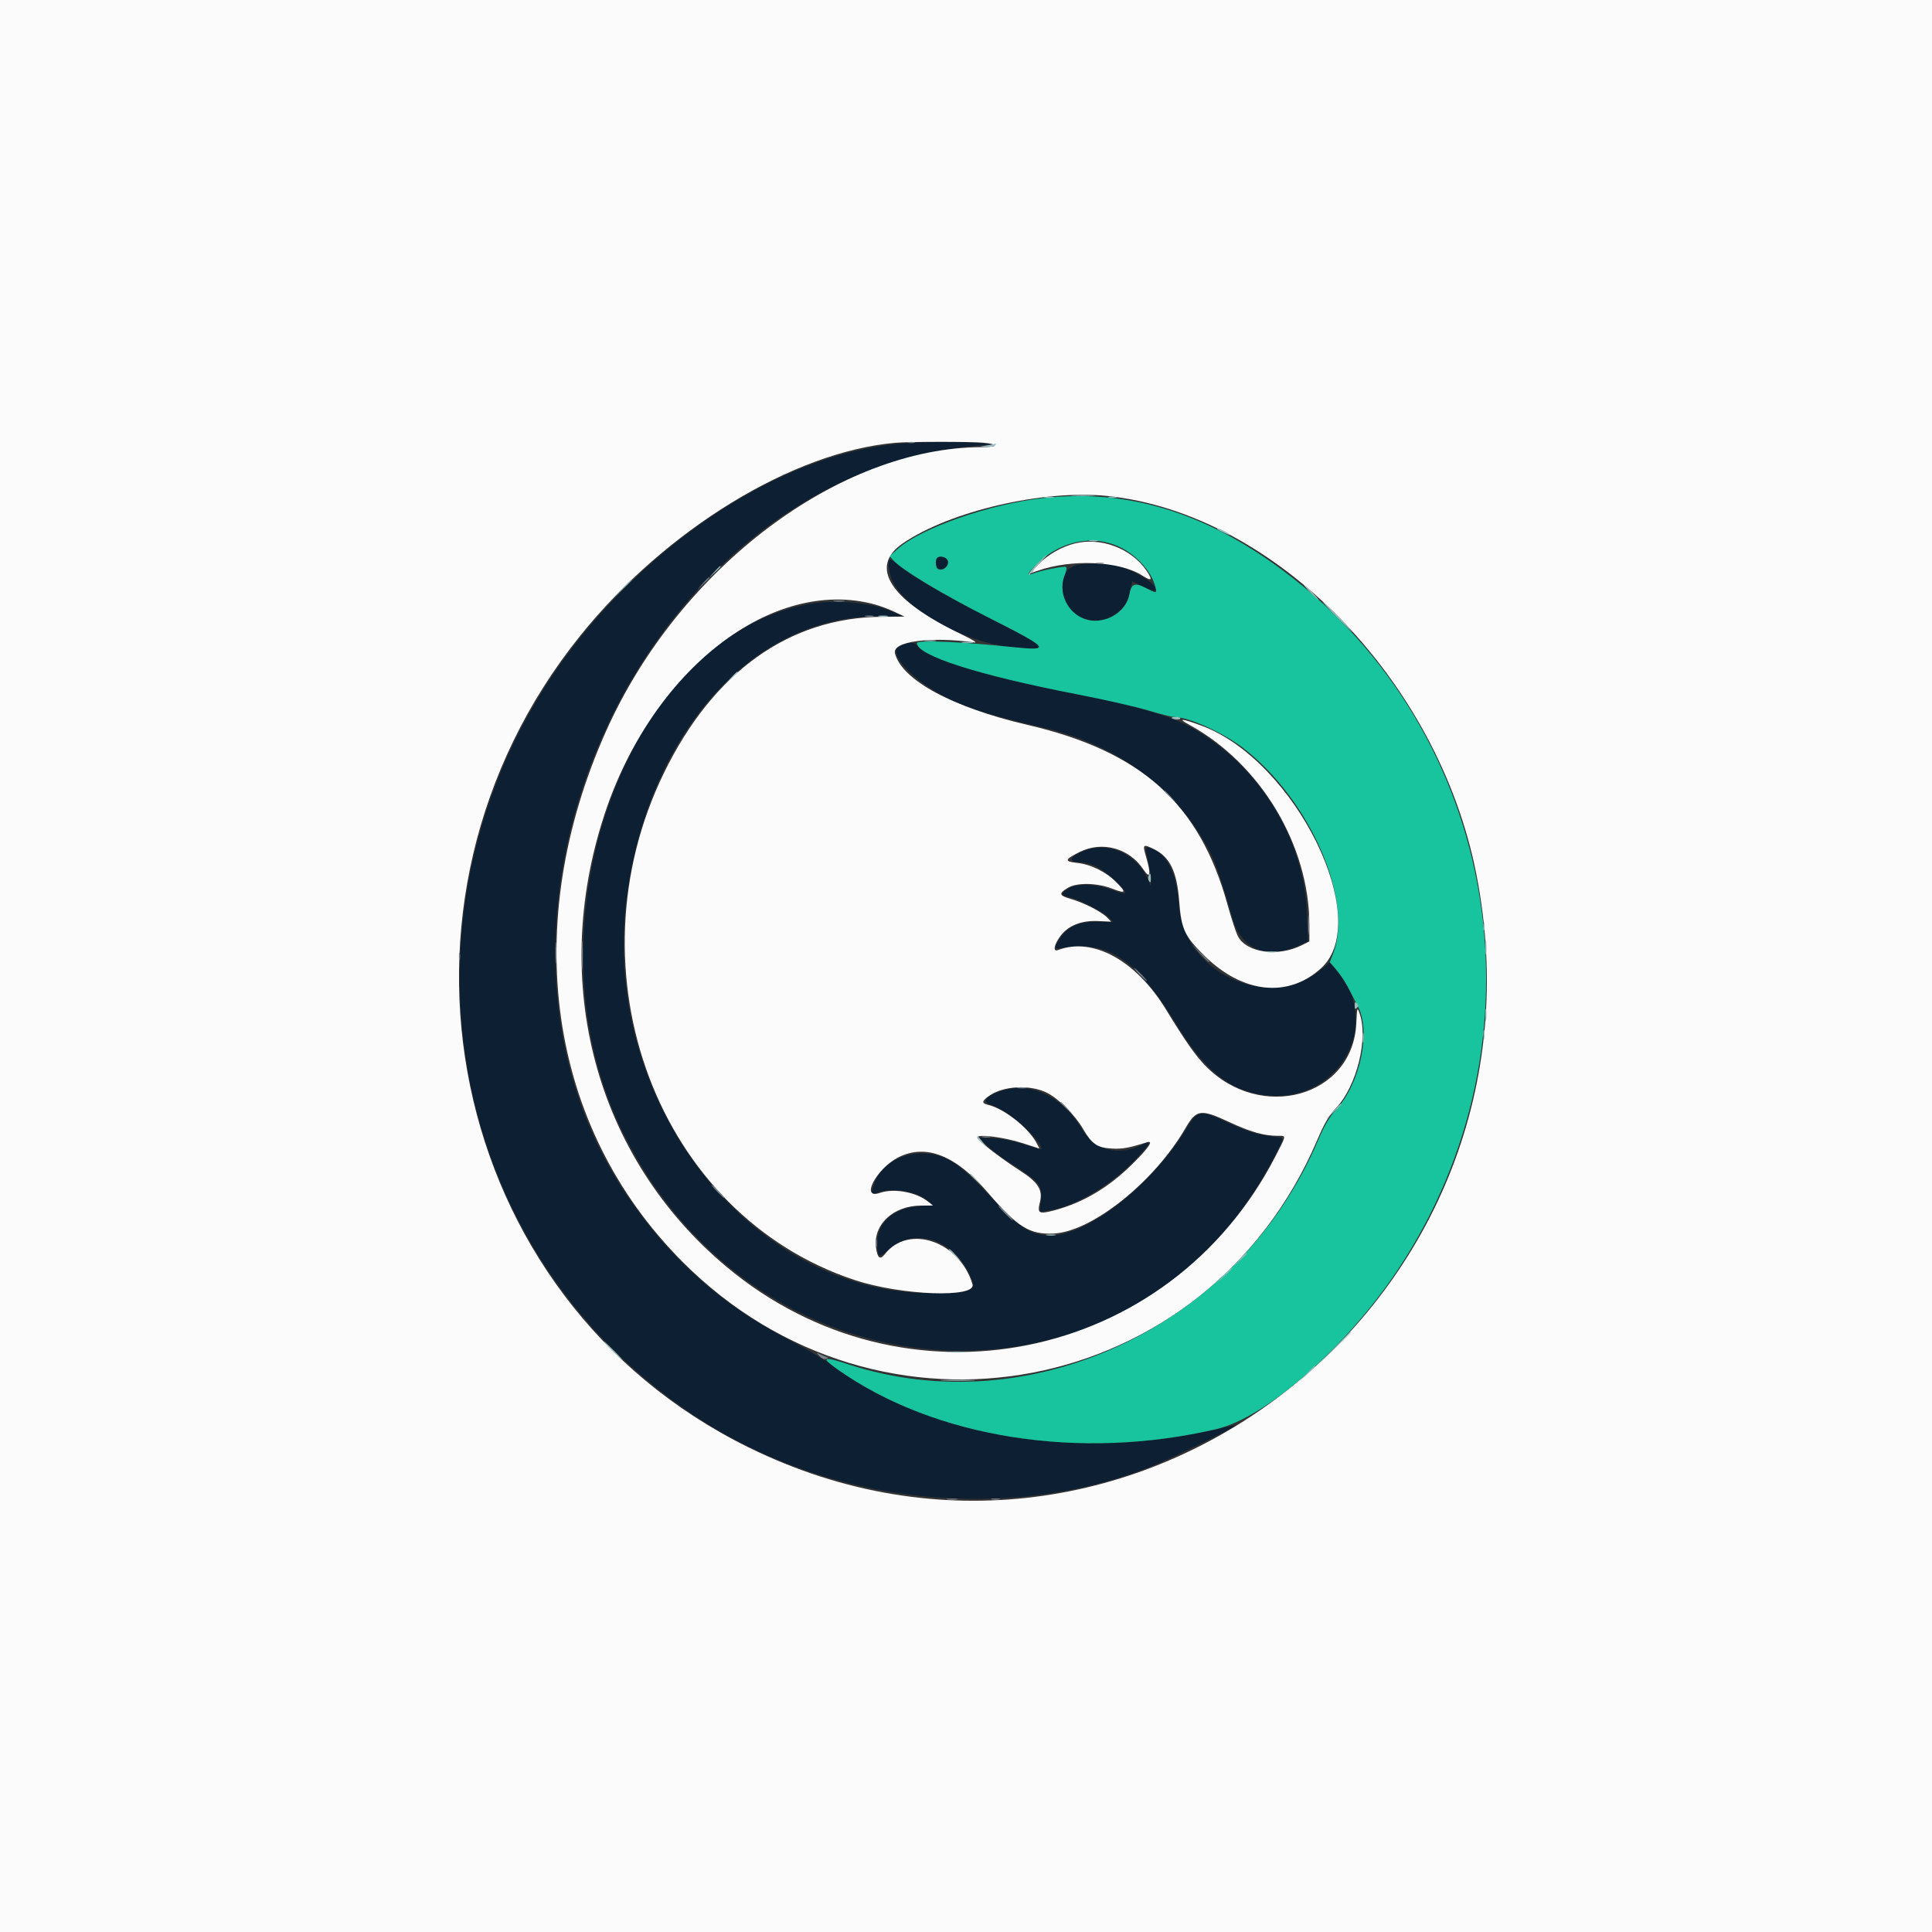 <svg id="svg" version="1.1" xmlns="http://www.w3.org/2000/svg" xmlns:xlink="http://www.w3.org/1999/xlink" width="400" height="400" viewBox="0, 0, 400,400"><rect x="0" y="0" width="400" height="400" fill="#333333" stroke="none"/><g id="svgg"><path id="path0" d="M186.485 91.831 C 167.376 93.538,146.738 104.398,129.068 122.044 C 78.247 172.797,85.587 254.994,144.379 293.494 C 171.765 311.428,208.380 315.395,238.220 303.660 C 242.406 302.014,256.041 295.364,255.776 295.098 C 255.712 295.035,254.255 295.322,252.537 295.736 C 223.801 302.655,193.070 297.764,172.852 283.054 C 170.918 281.647,166.787 279.190,163.672 277.594 C 149.615 270.393,138.754 260.739,129.773 247.461 C 90.794 189.838,133.566 98.145,202.148 92.302 L 205.664 92.003 202.930 91.753 C 199.162 91.409,190.764 91.449,186.485 91.831 M194.010 115.495 C 193.525 115.980,193.747 117.493,194.336 117.719 C 195.655 118.225,196.909 116.802,196.053 115.771 C 195.584 115.206,194.452 115.053,194.010 115.495 M184.230 115.900 C 183.707 116.423,184.033 118.641,184.906 120.508 C 187.604 126.275,200.013 133.102,209.407 133.987 C 217.744 134.774,217.400 134.318,204.865 127.968 C 195.114 123.029,189.514 119.746,186.085 116.962 C 185.200 116.243,184.365 115.765,184.230 115.900 M224.080 116.805 C 220.819 117.095,219.409 119.213,220.083 122.808 C 221.549 130.622,232.357 130.301,233.998 122.394 L 234.427 120.328 236.784 121.518 C 240.314 123.299,240.343 121.857,236.824 119.599 C 233.052 117.178,229.252 116.345,224.080 116.805 M166.797 125.192 C 129.492 132.675,108.567 191.387,128.336 233.112 C 156.470 292.495,235.503 295.771,264.222 238.743 C 265.942 235.327,265.984 235.642,263.770 235.353 C 260.094 234.875,258.035 234.241,254.069 232.371 C 248.433 229.712,248.033 229.771,245.695 233.594 C 238.159 245.911,224.405 256.425,216.666 255.783 C 213.436 255.515,211.125 254.123,207.422 250.213 C 200.703 243.119,198.615 241.213,196.278 240.045 C 190.257 237.036,182.590 239.690,180.888 245.373 C 180.325 247.251,180.423 247.412,181.807 246.886 C 184.572 245.835,189.689 246.622,191.857 248.432 L 193.116 249.484 190.337 249.717 C 184.822 250.179,181.641 253.054,181.641 257.575 C 181.641 260.243,182.070 260.536,183.689 258.970 C 188.793 254.033,196.886 256.199,200.574 263.488 C 202.494 267.281,201.811 267.661,192.969 267.728 C 155.555 268.009,124.524 228.149,129.671 186.419 C 133.859 152.462,155.379 127.886,181.174 127.601 L 186.763 127.539 184.690 126.622 C 180.257 124.661,172.527 124.043,166.797 125.192 M187.503 133.128 C 182.838 133.603,186.896 139.471,194.949 143.896 C 199.377 146.328,204.981 148.125,215.820 150.588 C 231.519 154.155,244.135 163.622,250.694 176.758 C 251.791 178.956,252.825 182.022,255.291 190.402 C 257.120 196.614,262.341 198.665,268.921 195.754 L 270.802 194.922 270.600 189.356 C 270.099 175.552,263.023 162.338,251.563 153.805 C 244.985 148.907,239.518 147.031,221.094 143.349 C 203.203 139.773,193.589 136.849,190.437 134.025 C 189.355 133.056,189.068 132.969,187.503 133.128 M225.187 175.912 C 221.685 177.061,220.735 178.493,223.466 178.510 C 225.779 178.523,228.293 179.813,230.826 182.285 C 233.856 185.241,233.746 185.529,230.089 184.210 C 226.565 182.939,223.048 182.848,221.191 183.980 C 219.568 184.970,219.588 185.397,221.273 185.713 C 223.121 186.060,228.538 188.816,229.606 189.952 L 230.476 190.878 227.250 190.852 C 223.527 190.822,221.413 191.672,219.807 193.844 C 218.119 196.127,218.120 196.616,219.812 196.299 C 229.262 194.526,235.249 198.508,243.583 212.109 C 249.319 221.471,254.316 225.583,261.261 226.658 C 276.688 229.046,286.658 212.453,276.751 200.879 L 275.350 199.243 273.315 200.900 C 262.731 209.522,245.121 201.490,244.104 187.578 C 243.624 181.014,241.815 177.083,238.675 175.783 C 237.064 175.115,236.999 175.272,237.681 178.166 C 238.005 179.540,238.268 181.279,238.267 182.031 L 238.264 183.398 237.543 181.810 C 235.371 177.030,229.836 174.387,225.187 175.912 M206.862 226.008 C 203.774 227.139,203.243 228.193,205.431 228.849 C 208.663 229.817,215.588 235.978,215.621 237.914 C 215.623 238.035,214.090 237.620,212.214 236.992 C 210.015 236.257,207.690 235.789,205.671 235.675 L 202.539 235.499 204.297 237.144 C 205.264 238.048,207.285 239.575,208.789 240.537 C 215.516 244.839,215.861 245.261,215.500 248.755 L 215.281 250.881 217.005 250.645 C 222.237 249.928,229.905 245.476,234.883 240.266 C 238.070 236.930,238.631 235.925,236.768 236.889 C 231.706 239.506,226.632 238.274,224.010 233.791 C 219.948 226.846,213.083 223.730,206.862 226.008 " stroke="none" fill="#0d1f33" fill-rule="evenodd"></path><path id="path1" d="M215.820 103.138 C 204.915 104.381,190.696 109.351,185.938 113.584 L 184.180 115.148 184.961 116.017 C 186.752 118.008,195.165 123.061,204.757 127.906 C 217.307 134.245,217.772 134.814,209.715 133.977 C 199.001 132.864,189.844 132.479,189.844 133.143 C 189.844 135.725,202.482 139.767,222.974 143.740 C 228.628 144.835,235.262 146.341,237.716 147.085 C 240.170 147.829,242.602 148.438,243.119 148.438 C 246.072 148.438,253.251 151.681,257.422 154.900 C 271.291 165.604,280.375 186.549,275.948 197.614 L 275.313 199.200 276.745 200.869 C 277.532 201.788,278.706 203.594,279.355 204.883 C 280.004 206.172,280.798 207.721,281.120 208.325 C 283.895 213.525,281.650 224.240,276.635 229.731 C 275.231 231.267,274.221 232.987,272.893 236.097 C 256.478 274.543,213.475 294.952,175.353 282.389 C 170.385 280.751,169.903 281.040,173.438 283.536 C 193.567 297.755,223.570 302.476,251.845 295.875 C 262.126 293.475,278.574 279.075,289.228 263.147 C 321.106 215.486,310.724 151.767,265.596 118.105 C 249.367 105.999,233.248 101.153,215.820 103.138 M231.836 113.257 C 235.436 114.983,238.487 118.422,239.219 121.582 C 239.522 122.890,239.500 122.891,237.146 121.698 C 234.923 120.572,234.214 120.863,233.831 123.057 C 233.300 126.103,230.171 128.516,226.751 128.516 C 221.962 128.516,218.618 123.407,220.484 118.941 C 220.794 118.201,220.897 117.503,220.714 117.389 C 220.342 117.159,215.604 118.090,213.956 118.716 C 212.357 119.324,212.657 118.694,215.038 116.442 C 219.823 111.916,226.426 110.664,231.836 113.257 M196.053 115.771 C 196.903 116.795,195.293 118.486,194.144 117.776 C 193.703 117.503,193.608 115.897,194.010 115.495 C 194.452 115.053,195.584 115.206,196.053 115.771 " stroke="none" fill="#18c49d" fill-rule="evenodd"></path><path id="path2" d="M0.000 200.000 L 0.000 400.000 200.000 400.000 L 400.000 400.000 400.000 200.000 L 400.000 0.000 200.000 0.000 L 0.000 0.000 0.000 200.000 M203.602 91.660 C 206.837 91.965,206.692 92.578,203.385 92.578 C 173.819 92.578,140.658 117.558,125.554 151.207 C 107.461 191.517,113.391 233.155,141.211 261.141 C 182.295 302.471,249.738 289.641,272.674 236.133 C 274.228 232.505,275.122 230.980,276.626 229.390 C 280.901 224.867,283.356 214.927,281.473 209.766 C 280.993 208.449,280.968 208.531,280.799 211.964 C 280.054 227.113,260.997 232.394,249.536 220.628 C 247.490 218.527,245.417 215.564,241.391 208.984 C 235.173 198.824,226.252 193.930,219.011 196.709 C 217.963 197.111,218.210 195.636,219.484 193.877 C 221.101 191.644,223.873 190.525,227.367 190.692 L 230.034 190.820 229.241 189.978 C 228.134 188.802,224.455 186.912,221.756 186.134 C 219.232 185.405,219.116 184.973,221.125 183.793 C 222.989 182.698,227.127 182.776,230.203 183.964 C 233.133 185.096,233.298 184.840,231.071 182.613 C 228.896 180.438,225.788 178.931,222.850 178.628 C 220.304 178.365,220.438 177.935,223.546 176.386 C 228.198 174.068,233.805 175.607,236.716 180.001 C 238.138 182.148,238.372 181.059,237.278 177.376 C 236.521 174.826,236.638 174.702,238.815 175.756 C 242.208 177.398,243.662 180.360,244.141 186.600 C 244.585 192.385,245.247 193.818,249.346 197.862 C 257.308 205.717,266.736 206.706,273.575 200.402 C 284.428 190.398,268.124 157.424,248.777 150.249 C 244.626 148.710,243.651 148.650,246.289 150.096 C 260.990 158.156,271.085 175.005,271.092 191.496 L 271.094 194.906 269.629 195.650 C 264.634 198.187,258.048 197.277,256.280 193.806 C 255.881 193.023,254.922 190.098,254.149 187.305 C 248.350 166.338,236.344 155.557,212.677 150.063 C 197.201 146.471,186.679 140.780,185.292 135.252 C 184.678 132.808,192.629 131.728,201.758 133.015 C 202.443 133.112,201.300 132.401,199.010 131.305 C 184.276 124.255,179.831 117.373,186.879 112.524 C 196.611 105.828,216.022 101.318,229.244 102.681 C 263.981 106.261,297.699 140.767,305.637 180.859 C 323.028 268.694,234.149 338.708,154.883 299.615 C 92.360 268.780,75.485 187.012,120.196 131.538 C 137.860 109.621,164.088 93.575,185.352 91.677 C 188.223 91.421,200.943 91.409,203.602 91.660 M222.538 112.514 C 219.798 113.202,217.007 114.795,215.039 116.796 L 213.086 118.783 214.774 118.188 C 221.844 115.697,231.717 116.132,236.467 119.145 C 238.490 120.428,238.731 120.152,237.354 118.126 C 234.253 113.562,227.922 111.164,222.538 112.514 M181.102 125.141 C 182.203 125.440,184.048 126.131,185.204 126.677 L 187.305 127.669 182.571 127.702 C 163.432 127.833,147.679 139.108,137.496 159.961 C 117.312 201.298,136.175 251.523,176.953 265.016 C 186.648 268.224,202.204 268.779,201.343 265.887 C 198.701 257.008,188.151 253.369,183.220 259.637 C 182.216 260.914,181.667 260.516,181.369 258.296 C 180.735 253.571,184.930 249.633,190.625 249.605 L 193.164 249.592 192.188 248.809 C 189.675 246.793,185.068 245.958,182.129 246.985 C 178.052 248.409,181.453 241.922,185.988 239.622 C 191.705 236.723,197.899 239.189,204.645 247.048 C 210.671 254.066,213.193 255.628,218.128 255.394 C 226.082 255.018,238.970 244.715,245.448 233.553 C 247.697 229.677,248.601 229.555,254.534 232.325 C 258.866 234.347,261.707 235.156,264.472 235.156 C 266.374 235.156,266.402 234.863,264.073 239.389 C 242.027 282.243,187.223 293.208,150.274 262.159 C 123.316 239.505,113.663 203.537,125.163 168.590 C 135.005 138.681,159.857 119.377,181.102 125.141 M216.657 226.193 C 219.074 227.355,222.520 230.785,224.247 233.748 C 226.070 236.876,227.170 237.626,230.180 237.797 C 232.355 237.919,233.641 237.690,237.447 236.502 C 238.925 236.040,237.883 237.595,234.407 241.039 C 229.530 245.870,224.199 249.023,218.246 250.596 C 215.104 251.426,214.719 251.211,215.294 248.945 C 215.950 246.358,214.963 244.788,211.133 242.331 C 207.038 239.703,202.344 236.048,202.344 235.486 C 202.344 234.732,207.823 235.425,211.684 236.666 L 215.207 237.799 214.649 236.720 C 213.018 233.566,207.934 229.540,204.590 228.753 C 203.194 228.425,203.234 227.988,204.761 226.901 C 207.670 224.829,213.144 224.503,216.657 226.193 " stroke="none" fill="#fbfbfb" fill-rule="evenodd"></path><path id="path3" d="M204.492 92.188 L 202.930 92.467 204.371 92.523 C 205.164 92.553,205.922 92.402,206.055 92.188 C 206.187 91.973,206.242 91.822,206.175 91.852 C 206.109 91.883,205.352 92.034,204.492 92.188 M222.168 102.632 C 223.296 102.711,225.142 102.711,226.270 102.632 C 227.397 102.553,226.475 102.488,224.219 102.488 C 221.963 102.488,221.040 102.553,222.168 102.632 M216.309 103.010 C 216.792 103.103,217.583 103.103,218.066 103.010 C 218.550 102.917,218.154 102.841,217.188 102.841 C 216.221 102.841,215.825 102.917,216.309 103.010 M229.594 103.011 C 230.080 103.104,230.783 103.101,231.157 103.003 C 231.530 102.905,231.133 102.829,230.273 102.833 C 229.414 102.837,229.108 102.917,229.594 103.011 M251.986 109.521 C 252.388 109.880,254.688 110.937,254.688 110.762 C 254.688 110.537,252.522 109.375,252.103 109.375 C 251.949 109.375,251.896 109.441,251.986 109.521 M225.688 111.995 C 226.174 112.088,226.877 112.085,227.251 111.987 C 227.624 111.889,227.227 111.813,226.367 111.817 C 225.508 111.822,225.202 111.902,225.688 111.995 M214.657 116.788 C 213.604 117.857,212.864 118.853,213.012 119.001 C 213.160 119.150,213.281 119.071,213.281 118.827 C 213.281 118.583,213.501 118.437,213.770 118.503 C 214.038 118.568,214.109 118.543,213.928 118.446 C 213.746 118.349,214.354 117.499,215.278 116.557 C 216.203 115.615,216.872 114.844,216.766 114.844 C 216.659 114.844,215.710 115.719,214.657 116.788 M147.827 118.457 L 146.680 119.727 147.949 118.579 C 149.133 117.510,149.398 117.188,149.097 117.188 C 149.029 117.188,148.458 117.759,147.827 118.457 M128.502 122.168 L 126.367 124.414 128.613 122.279 C 130.700 120.295,131.038 119.922,130.748 119.922 C 130.687 119.922,129.677 120.933,128.502 122.168 M271.289 122.656 C 272.128 123.516,272.903 124.219,273.010 124.219 C 273.118 124.219,272.519 123.516,271.680 122.656 C 270.841 121.797,270.066 121.094,269.959 121.094 C 269.851 121.094,270.450 121.797,271.289 122.656 M276.758 127.734 C 278.466 129.453,279.952 130.859,280.060 130.859 C 280.167 130.859,278.857 129.453,277.148 127.734 C 275.440 126.016,273.954 124.609,273.846 124.609 C 273.739 124.609,275.049 126.016,276.758 127.734 M181.934 127.619 C 182.417 127.713,183.208 127.713,183.691 127.619 C 184.175 127.526,183.779 127.450,182.813 127.450 C 181.846 127.450,181.450 127.526,181.934 127.619 M191.504 132.702 C 192.095 132.791,193.062 132.791,193.652 132.702 C 194.243 132.612,193.760 132.539,192.578 132.539 C 191.396 132.539,190.913 132.612,191.504 132.702 M199.322 133.093 C 199.916 133.183,200.794 133.180,201.275 133.087 C 201.755 132.995,201.270 132.921,200.195 132.924 C 199.121 132.927,198.728 133.003,199.322 133.093 M151.343 140.332 L 150.195 141.602 151.465 140.454 C 152.163 139.823,152.734 139.252,152.734 139.185 C 152.734 138.883,152.412 139.149,151.343 140.332 M242.578 148.587 C 242.578 148.934,244.158 149.115,244.359 148.791 C 244.479 148.597,244.128 148.438,243.578 148.438 C 243.028 148.438,242.578 148.505,242.578 148.587 M237.773 181.383 C 237.663 181.671,237.729 182.155,237.921 182.457 C 238.174 182.858,238.271 182.715,238.275 181.934 C 238.282 180.767,238.090 180.557,237.773 181.383 M307.122 191.797 C 307.122 192.549,307.202 192.856,307.301 192.480 C 307.399 192.104,307.399 191.489,307.301 191.113 C 307.202 190.737,307.122 191.045,307.122 191.797 M307.547 196.094 C 307.547 197.490,307.618 198.062,307.704 197.363 C 307.791 196.665,307.791 195.522,307.704 194.824 C 307.618 194.126,307.547 194.697,307.547 196.094 M262.402 197.151 C 262.886 197.244,263.677 197.244,264.160 197.151 C 264.644 197.058,264.248 196.981,263.281 196.981 C 262.314 196.981,261.919 197.058,262.402 197.151 M280.469 208.203 C 280.469 208.932,280.573 209.036,280.938 208.672 C 281.302 208.307,281.302 208.099,280.938 207.734 C 280.573 207.370,280.469 207.474,280.469 208.203 M307.539 210.156 C 307.539 211.338,307.612 211.821,307.702 211.230 C 307.791 210.640,307.791 209.673,307.702 209.082 C 307.612 208.491,307.539 208.975,307.539 210.156 M307.130 214.258 C 307.134 215.117,307.214 215.423,307.308 214.937 C 307.401 214.451,307.397 213.748,307.300 213.374 C 307.202 213.001,307.125 213.398,307.130 214.258 M282.138 214.844 C 282.138 215.811,282.214 216.206,282.307 215.723 C 282.400 215.239,282.400 214.448,282.307 213.965 C 282.214 213.481,282.138 213.877,282.138 214.844 M275.958 230.176 L 274.414 231.836 276.074 230.292 C 277.618 228.856,277.914 228.516,277.618 228.516 C 277.555 228.516,276.807 229.263,275.958 230.176 M202.344 235.414 C 202.344 235.627,202.827 236.227,203.418 236.748 L 204.492 237.695 203.516 236.523 C 202.979 235.879,202.495 235.278,202.441 235.189 C 202.388 235.099,202.344 235.200,202.344 235.414 M200.781 243.091 C 200.781 243.158,201.353 243.729,202.051 244.361 L 203.320 245.508 202.173 244.238 C 201.104 243.055,200.781 242.789,200.781 243.091 M216.699 255.744 C 217.183 255.838,217.974 255.838,218.457 255.744 C 218.940 255.651,218.545 255.575,217.578 255.575 C 216.611 255.575,216.216 255.651,216.699 255.744 M196.484 258.716 C 196.484 258.783,197.056 259.354,197.754 259.986 L 199.023 261.133 197.876 259.863 C 196.807 258.680,196.484 258.414,196.484 258.716 M256.620 260.840 L 255.273 262.305 256.738 260.959 C 258.102 259.706,258.383 259.375,258.084 259.375 C 258.019 259.375,257.360 260.034,256.620 260.840 M253.302 264.160 L 251.758 265.820 253.418 264.276 C 254.962 262.840,255.258 262.500,254.962 262.500 C 254.898 262.500,254.151 263.247,253.302 264.160 M275.968 279.395 L 272.461 283.008 276.074 279.500 C 278.062 277.571,279.688 275.945,279.688 275.887 C 279.688 275.603,279.226 276.039,275.968 279.395 M126.758 279.688 C 127.816 280.762,128.769 281.641,128.877 281.641 C 128.984 281.641,128.207 280.762,127.148 279.688 C 126.090 278.613,125.137 277.734,125.029 277.734 C 124.922 277.734,125.700 278.613,126.758 279.688 M196.191 279.975 C 197.212 280.055,198.882 280.055,199.902 279.975 C 200.923 279.894,200.088 279.828,198.047 279.828 C 196.006 279.828,195.171 279.894,196.191 279.975 M270.489 284.473 L 268.945 286.133 270.605 284.589 C 271.519 283.739,272.266 282.992,272.266 282.929 C 272.266 282.633,271.925 282.929,270.489 284.473 M195.428 285.838 C 197.103 285.911,199.740 285.911,201.287 285.837 C 202.835 285.763,201.465 285.703,198.242 285.703 C 195.020 285.704,193.753 285.764,195.428 285.838 " stroke="none" fill="#9abdbe" fill-rule="evenodd"></path><path id="path4" d="M187.988 91.676 C 188.364 91.774,188.979 91.774,189.355 91.676 C 189.731 91.577,189.424 91.497,188.672 91.497 C 187.920 91.497,187.612 91.577,187.988 91.676 M227.051 116.676 C 227.427 116.774,228.042 116.774,228.418 116.676 C 228.794 116.577,228.486 116.497,227.734 116.497 C 226.982 116.497,226.675 116.577,227.051 116.676 M145.483 120.801 L 144.336 122.070 145.605 120.923 C 146.789 119.854,147.055 119.531,146.753 119.531 C 146.686 119.531,146.114 120.103,145.483 120.801 M172.759 124.499 C 173.353 124.589,174.232 124.586,174.712 124.494 C 175.193 124.401,174.707 124.328,173.633 124.330 C 172.559 124.333,172.166 124.409,172.759 124.499 M179.204 127.620 C 179.690 127.713,180.393 127.710,180.766 127.612 C 181.140 127.514,180.742 127.438,179.883 127.442 C 179.023 127.447,178.718 127.527,179.204 127.620 M241.016 163.794 C 241.016 163.861,241.587 164.433,242.285 165.064 L 243.555 166.211 242.407 164.941 C 241.338 163.758,241.016 163.492,241.016 163.794 M270.840 191.406 C 270.840 193.232,270.907 193.979,270.989 193.066 C 271.071 192.153,271.071 190.659,270.989 189.746 C 270.907 188.833,270.840 189.580,270.840 191.406 M120.464 197.852 C 120.465 200.645,120.527 201.736,120.603 200.277 C 120.678 198.818,120.677 196.532,120.601 195.199 C 120.525 193.865,120.464 195.059,120.464 197.852 M114.985 197.266 C 114.985 199.307,115.050 200.142,115.131 199.121 C 115.211 198.101,115.211 196.431,115.131 195.410 C 115.050 194.390,114.985 195.225,114.985 197.266 M248.421 197.363 C 249.379 198.384,250.214 199.219,250.277 199.219 C 250.570 199.219,250.260 198.868,248.535 197.249 L 246.680 195.508 248.421 197.363 M95.013 198.047 C 95.013 198.799,95.093 199.106,95.191 198.730 C 95.289 198.354,95.289 197.739,95.191 197.363 C 95.093 196.987,95.013 197.295,95.013 198.047 M235.938 201.758 C 236.666 202.510,237.351 203.125,237.458 203.125 C 237.565 203.125,237.057 202.510,236.328 201.758 C 235.599 201.006,234.915 200.391,234.808 200.391 C 234.700 200.391,235.209 201.006,235.938 201.758 M210.650 225.280 C 211.244 225.370,212.123 225.368,212.603 225.275 C 213.083 225.182,212.598 225.109,211.523 225.112 C 210.449 225.115,210.056 225.191,210.650 225.280 M219.531 228.247 C 219.531 228.314,220.103 228.886,220.801 229.517 L 222.070 230.664 220.923 229.395 C 219.854 228.211,219.531 227.945,219.531 228.247 M203.423 235.433 C 203.908 235.526,204.612 235.522,204.985 235.425 C 205.358 235.327,204.961 235.250,204.102 235.255 C 203.242 235.259,202.937 235.339,203.423 235.433 M148.438 246.680 C 149.166 247.432,149.851 248.047,149.958 248.047 C 150.065 248.047,149.557 247.432,148.828 246.680 C 148.099 245.928,147.415 245.313,147.308 245.313 C 147.200 245.313,147.709 245.928,148.438 246.680 M208.008 251.172 C 208.847 252.031,209.621 252.734,209.729 252.734 C 209.836 252.734,209.238 252.031,208.398 251.172 C 207.559 250.312,206.785 249.609,206.677 249.609 C 206.570 249.609,207.169 250.312,208.008 251.172 M181.341 257.422 C 181.341 258.174,181.421 258.481,181.519 258.105 C 181.618 257.729,181.618 257.114,181.519 256.738 C 181.421 256.362,181.341 256.670,181.341 257.422 M169.666 280.776 C 170.099 281.264,170.636 281.492,171.013 281.347 C 171.533 281.148,171.543 281.076,171.074 280.930 C 170.763 280.833,170.156 280.576,169.727 280.359 C 168.963 279.973,168.961 279.983,169.666 280.776 M196.197 310.437 C 196.791 310.526,197.669 310.524,198.150 310.431 C 198.630 310.339,198.145 310.265,197.070 310.268 C 195.996 310.271,195.603 310.347,196.197 310.437 M205.376 310.433 C 205.862 310.526,206.565 310.522,206.938 310.425 C 207.312 310.327,206.914 310.250,206.055 310.255 C 205.195 310.259,204.890 310.339,205.376 310.433 " stroke="none" fill="#7c848c" fill-rule="evenodd"></path></g></svg>